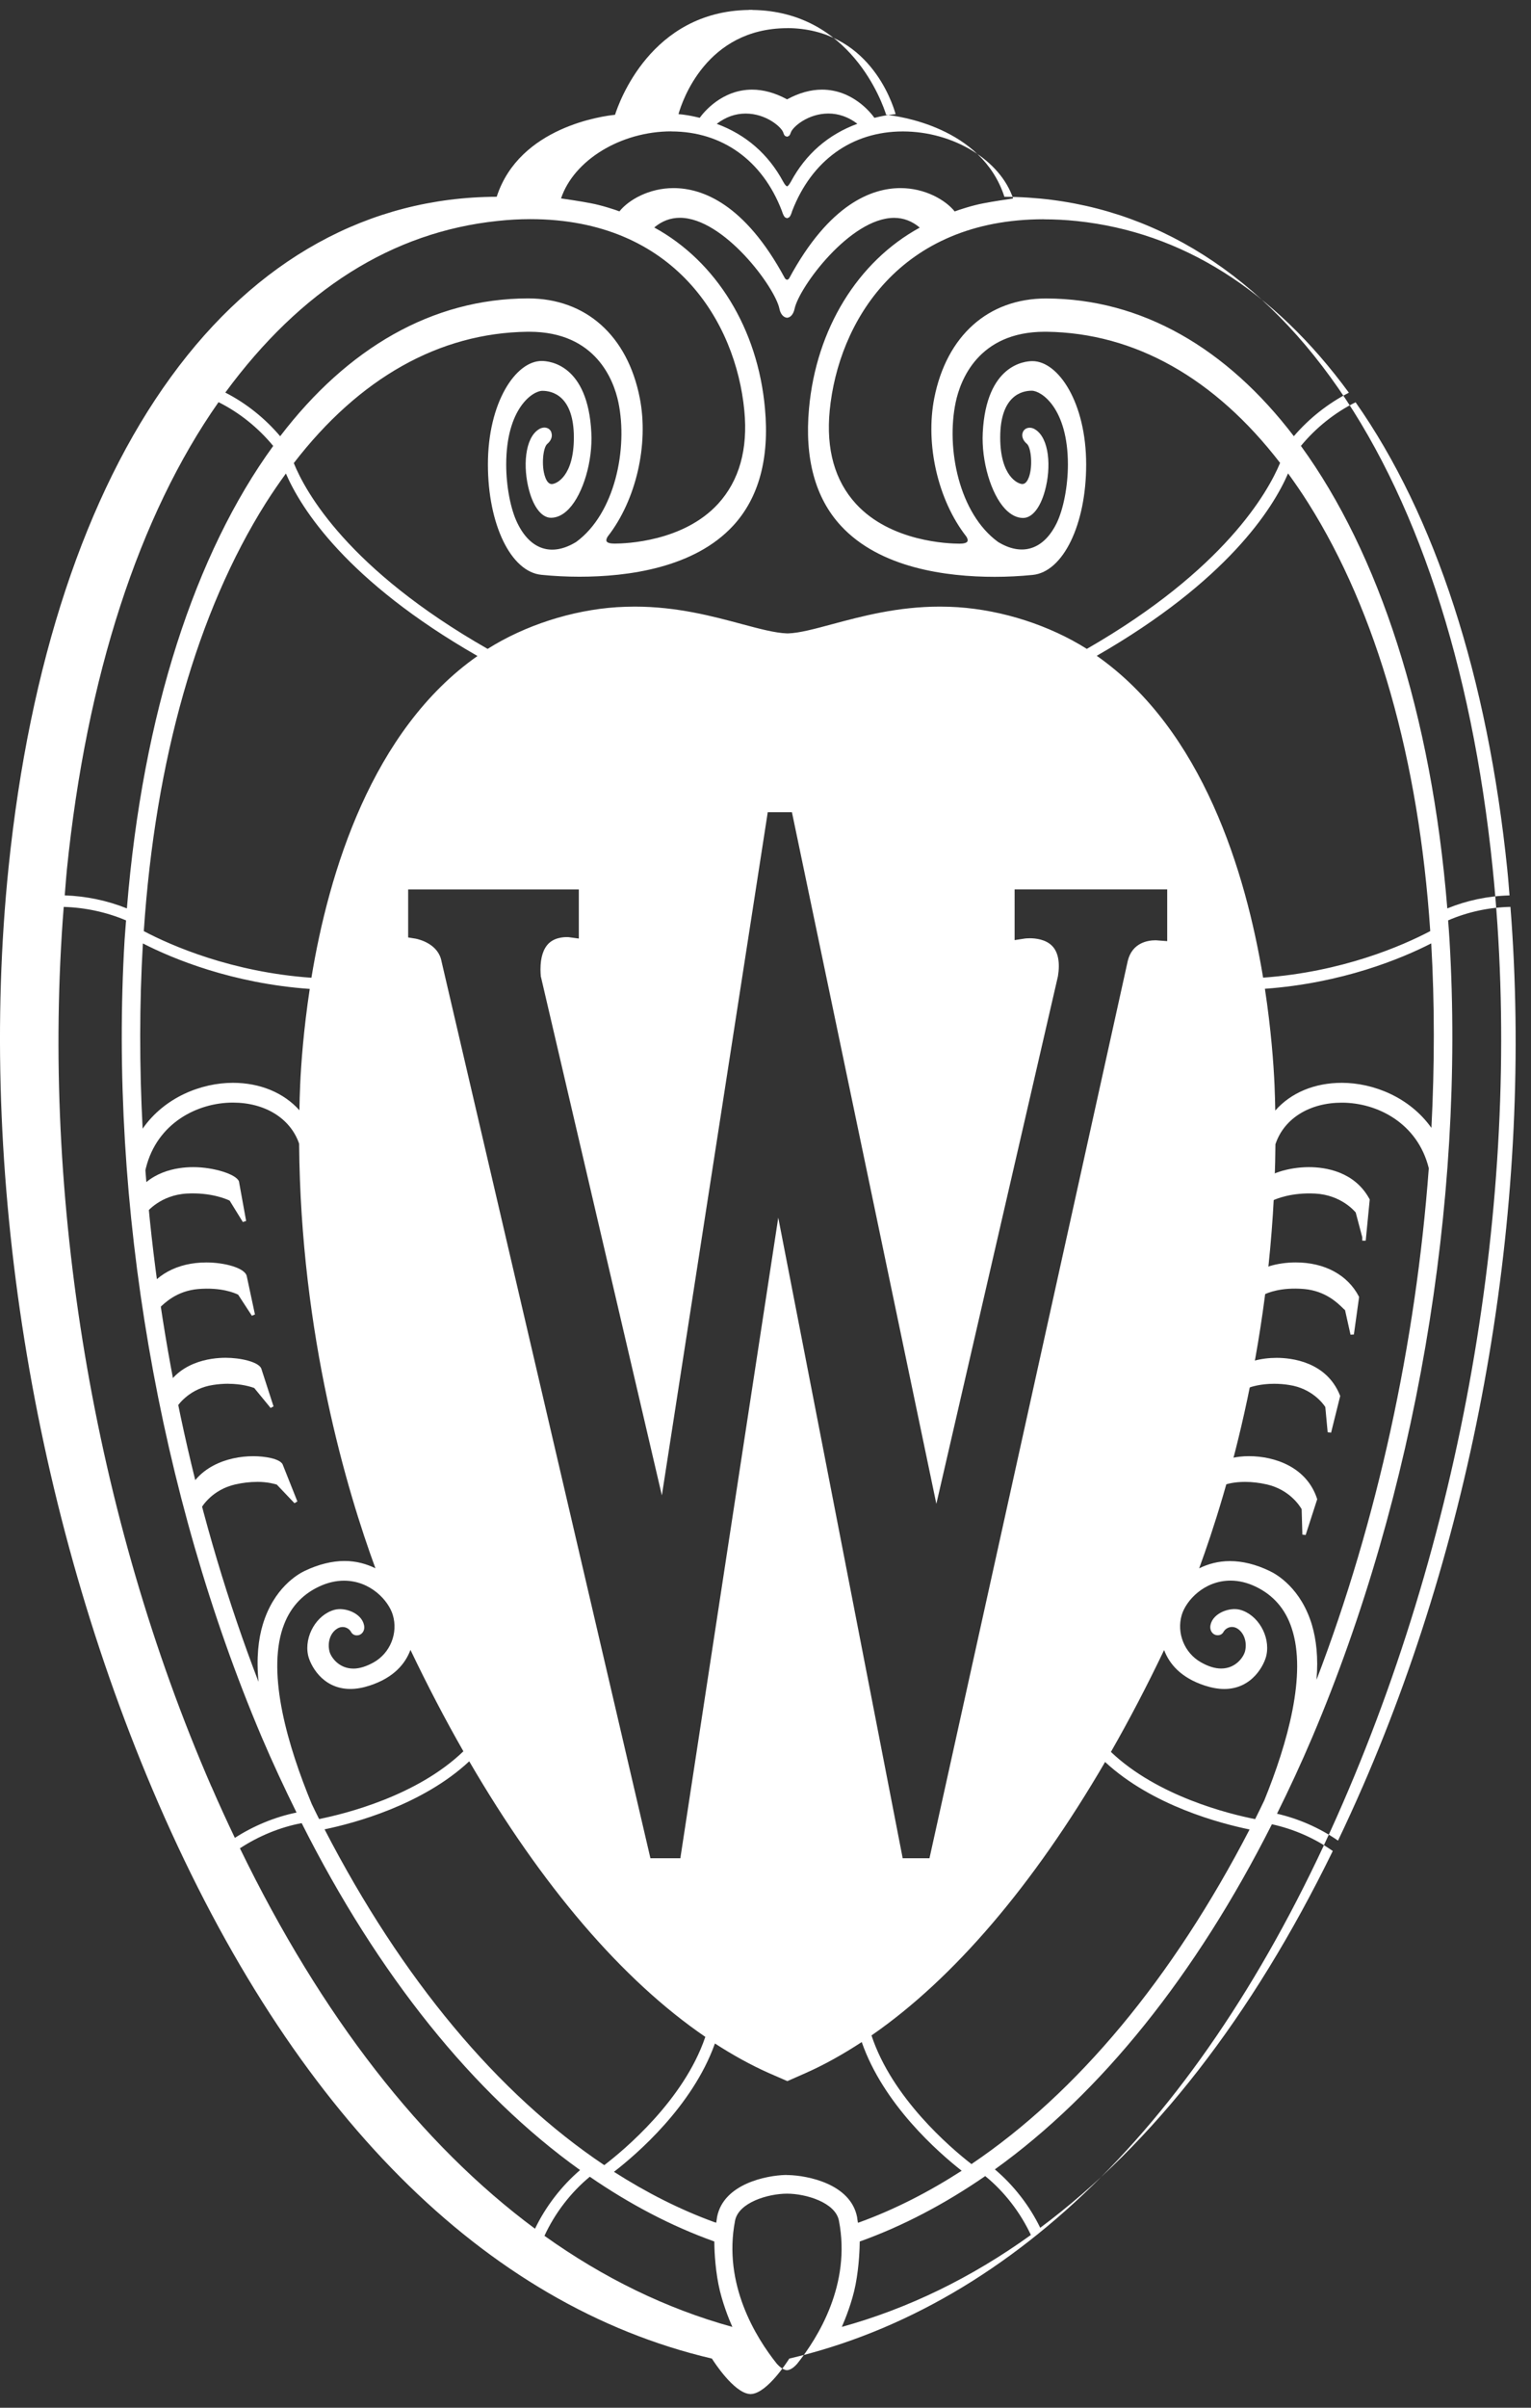 <svg width="42" height="66" viewBox="0 0 42 66" xmlns="http://www.w3.org/2000/svg"><rect x="0" y="0" width="42" height="66" fill="#333333" stroke="none"/><title>bw_logo</title><desc>Created with Sketch.</desc><g fill="#fff"><path d="M34.224 38.053l.01-.006c.092-.032.344-.115.717-.115.138 0 .277.01.416.033.627.094.935.518.99.603l.065.693.094.01.25-1.006-.006-.014c-.372-.93-1.34-1.03-1.74-1.03-.414 0-.893.11-.982.304l-.327 1.02.08.045.434-.537"/><path d="M35.708 41.367l.02.7.09.01.317-.98-.004-.014c-.28-.86-1.148-1.167-1.868-1.167-.337 0-.72.074-.813.238l-.393.993.077.05.47-.5.012-.002c.07-.023.255-.074.542-.074.19 0 .393.024.597.07.624.145.903.59.953.677"/><path d="M34.894 32.916l.014-.005c.106-.05.522-.227 1.173-.193.706.038 1.075.477 1.11.518l.18.677v.096h.095l.11-1.13-.006-.01c-.41-.76-1.217-.876-1.663-.876-.568 0-1.178.198-1.26.416l-.19 1.05.088.032.35-.574"/><path d="M34.662 35.497l.012-.008c.09-.046.462-.21 1.102-.155.58.052.913.377 1.066.527.02.02.033.033.044.04l.013.013.15.672.092-.005.143-1.026-.005-.014c-.308-.594-.94-.936-1.735-.936-.493 0-1.056.15-1.11.376l-.223 1.042.09.035.36-.563"/><path d="M6.256 37.932c.375 0 .627.083.718.115l.45.548.08-.043-.338-1.043c-.083-.18-.572-.29-.976-.29-.398 0-1.367.1-1.74 1.024l-.006.013.25 1.007.093-.007.058-.68.006-.01c.058-.084.366-.508.994-.602.137-.022.28-.033.412-.033"/><path d="M7.053 40.62c.294 0 .488.06.54.075l.485.51.08-.048-.406-1.02c-.084-.152-.477-.22-.805-.22-.72 0-1.586.305-1.868 1.16l-.006.014.313.982.093-.013.016-.68.008-.013c.045-.086.325-.532.95-.676.204-.046.406-.07.6-.07"/><path d="M5.13 32.717c.643-.033 1.066.144 1.17.194l.362.587.09-.03-.197-1.085c-.075-.196-.696-.39-1.253-.39-.444 0-1.252.113-1.66.867l-.007.01.11 1.046.093.006.177-.678c.015-.02.387-.488 1.115-.527"/><path d="M6.534 35.49l.375.576.085-.034-.225-1.052c-.05-.225-.612-.374-1.108-.374-.79 0-1.423.34-1.73.93l-.007.012.14 1.035.094.01.15-.678.013-.013c.012-.007.023-.02.044-.04.157-.153.488-.475 1.068-.527.64-.054 1.012.11 1.1.154"/><path d="M40.946 23.775c-.572-5.578-2.11-10.225-4.45-13.44-2.344-3.223-5.434-4.93-8.942-4.94-.62-1.924-2.938-2.217-3.244-2.248-.1-.32-.975-2.838-3.668-2.874V.27h-.1v.003c-2.694.036-3.568 2.554-3.67 2.874-.306.03-2.624.324-3.246 2.247-3.506.01-6.597 1.718-8.938 4.94C2.346 13.55.808 18.198.235 23.775-.62 32.098.88 41.45 4.347 49.435c3.69 8.49 8.94 13.755 15.183 15.218.082.13.59.902 1.01.968l.05.005h.004l.048-.005c.42-.066.927-.837 1.01-.968 6.244-1.463 11.497-6.727 15.184-15.22 3.468-7.982 4.967-17.335 4.11-25.657zm.405.08c.025.228.04.46.06.69-.59.014-1.17.137-1.707.356-.433-5.346-1.88-9.74-4.016-12.678.41-.497.93-.913 1.5-1.196 2.184 3.105 3.624 7.53 4.164 12.83zm-5.354 20.707c-.3-1.022-.972-1.408-1.17-1.5-.374-.18-.74-.27-1.088-.27-.322 0-.6.08-.842.198.772-2.103 2.05-6.37 2.092-11.625l.008-.022c.24-.69.936-1.117 1.814-1.117.967 0 2.077.556 2.385 1.796v.004c-.357 4.8-1.41 9.66-3.08 14.02.052-.62-.01-1.108-.12-1.484zM21.588 59.62h-.047c-.498.012-1.692.234-1.87 1.153l-.007.053-.016.102-.055-.017c-.94-.342-1.857-.807-2.75-1.378.617-.477 2.15-1.79 2.767-3.51l.002-.008c.49.317.984.59 1.478.81l.51.222.508-.224c.513-.228 1.024-.514 1.532-.847.594 1.706 2.095 3.02 2.742 3.528-.906.584-1.837 1.06-2.792 1.408l-.054.018-.017-.105-.006-.05c-.18-.92-1.373-1.14-1.88-1.153h-.046zM7.095 46.11c-1.678-4.362-2.743-9.224-3.106-14.03l.013-.06c.308-1.24 1.42-1.796 2.385-1.796.88 0 1.574.428 1.816 1.117l.003.014c.04 5.26 1.32 9.53 2.093 11.634-.243-.118-.523-.2-.846-.2-.347 0-.717.093-1.09.27-.196.092-.856.475-1.155 1.476-.118.39-.18.91-.115 1.576zm8.03-34.26c-.045-.126-.196-.17-.335-.087-.398.237-.45 1.046-.272 1.69.127.464.352.74.597.74.172 0 .34-.084.492-.245.392-.412.657-1.313.615-2.093-.095-1.866-1.15-1.96-1.363-1.96-.713 0-1.474 1.14-1.474 2.834 0 1.646.63 2.948 1.47 3.028.333.034.694.052 1.04.052 1.335 0 3.15-.243 4.217-1.398.705-.763 1-1.848.873-3.218-.196-2.177-1.33-4.025-3.037-4.957.208-.176.445-.266.703-.266 1.2 0 2.614 1.904 2.732 2.497.024.118.084.2.156.23l.052.014.05-.012c.073-.03.13-.113.156-.23.12-.594 1.53-2.497 2.732-2.497.258 0 .494.09.703.267-1.705.932-2.84 2.78-3.038 4.957-.125 1.37.17 2.455.876 3.218 1.067 1.155 2.883 1.398 4.217 1.398.35 0 .7-.018 1.04-.052.838-.08 1.47-1.382 1.47-3.027 0-1.694-.762-2.834-1.475-2.834-.21 0-1.266.095-1.362 1.96-.04.78.225 1.682.616 2.094.153.16.32.245.49.245.248 0 .47-.276.598-.74.18-.644.125-1.453-.272-1.69-.138-.084-.29-.04-.335.087-.03.08-.014.204.113.31.116.098.167.605.057.913-.033.087-.087.19-.18.19-.126 0-.608-.217-.608-1.276 0-1.155.603-1.282.865-1.282.263 0 .992.48.992 2.023 0 .594-.123 1.227-.31 1.61-.36.73-.954.912-1.607.512-1.07-.78-1.43-2.563-1.16-3.834.123-.58.607-1.927 2.442-1.927h.05c2.418.032 4.613 1.268 6.406 3.595-.332.8-1.523 2.928-5.302 5.098-1.02-.644-2.307-1.06-3.54-1.143-.16-.01-.326-.016-.49-.016-1.162 0-2.147.266-2.94.478-.492.133-.918.247-1.22.256h-.036c-.32-.01-.745-.123-1.242-.256-.79-.212-1.774-.478-2.938-.478-.164 0-.33.007-.49.016-1.232.082-2.523.5-3.542 1.143-3.823-2.18-4.995-4.296-5.317-5.093 1.795-2.33 3.99-3.568 6.412-3.6h.048c1.837 0 2.32 1.348 2.443 1.928.268 1.27-.092 3.055-1.156 3.833-.664.408-1.254.22-1.61-.51-.19-.383-.31-1.016-.31-1.61 0-1.542.727-2.022.993-2.022.26 0 .863.127.863 1.28 0 1.06-.478 1.276-.608 1.276-.09 0-.148-.102-.178-.19-.113-.307-.06-.814.056-.91.128-.108.143-.232.112-.312zm-.286 14.924s2.688 11.523 3.318 14.217l2.894-18.656.01-.072h.664l.014.068 3.948 18.892 3.336-14.464c.06-.374.006-.662-.16-.83-.177-.182-.46-.21-.614-.21-.076 0-.127.007-.135.008l-.28.043V24.38h4.186v1.418l-.27-.02c-.008-.003-.025-.003-.054-.003-.187 0-.634.054-.758.565l-5.44 24.598h-.735l-.013-.07-3.4-17.49c-.42 2.733-2.65 17.326-2.675 17.487l-.01.073h-.822l-.015-.065c-.233-1.002-5.715-24.51-5.715-24.517-.086-.48-.607-.605-.71-.626l-.206-.033v-1.316h4.682v1.346l-.28-.038c-.027 0-.335-.027-.542.167-.153.148-.23.39-.23.715 0 .064.004.133.01.208zm15.247-8.797c3.58-2.055 4.83-4.03 5.25-5 .188.26.374.528.553.813 1.882 2.982 3.034 7.038 3.347 11.733-.76.4-2.41 1.12-4.585 1.276-.475-2.884-1.656-6.787-4.565-8.823zm-16.987.005c-2.903 2.037-4.082 5.94-4.556 8.82-2.178-.153-3.835-.876-4.598-1.278.314-4.696 1.466-8.752 3.346-11.734.18-.284.364-.55.552-.81.42.97 1.67 2.947 5.256 5.002zM8.497 27.11c-.17 1.12-.238 2.064-.263 2.634-.01.232-.017.463-.02.69-.43-.48-1.078-.752-1.825-.752-.872 0-1.88.4-2.476 1.257-.09-1.715-.09-3.416.007-5.078.825.423 2.456 1.097 4.577 1.247zm-.74 17.518c.175-.527.51-.91.995-1.137.227-.107.457-.162.684-.162.732 0 1.224.55 1.34.94.15.497-.072 1.046-.526 1.3-.198.11-.386.17-.554.17-.407 0-.62-.32-.658-.472-.06-.25.023-.504.207-.62.144-.094.316-.042.39.095.062.11.226.115.307.014.047-.056.062-.132.043-.215-.07-.324-.523-.49-.807-.414-.49.13-.837.722-.727 1.243.05.24.37.927 1.162.927.166 0 .343-.032.53-.093.662-.217.976-.598 1.117-.978.468.978.952 1.906 1.452 2.78-1.27 1.224-3.24 1.713-3.958 1.857-.07-.136-.136-.278-.204-.417-.65-1.574-1.226-3.523-.794-4.818zm5.114 3.65c1.99 3.417 4.2 6 6.478 7.556l-.007.02c-.59 1.72-2.22 3.08-2.765 3.496-2.922-1.955-5.55-5.1-7.673-9.205.797-.164 2.684-.665 3.97-1.866zm11.037 7.516c2.252-1.557 4.44-4.118 6.408-7.495 1.3 1.203 3.182 1.69 3.964 1.85-2.115 4.082-4.726 7.215-7.63 9.172-.59-.457-2.18-1.82-2.743-3.528zm6.567-7.77c.503-.878.99-1.81 1.46-2.793.144.38.458.758 1.117.974.187.06.366.093.532.093.785 0 1.11-.688 1.158-.928.11-.522-.237-1.114-.726-1.244-.284-.076-.738.09-.807.413-.018.082-.002.158.044.214.08.1.245.097.307-.013.076-.136.247-.188.39-.095.18.117.267.372.205.62-.04.154-.25.472-.656.472-.17 0-.355-.058-.552-.17-.453-.253-.676-.802-.528-1.3.117-.39.61-.94 1.34-.94.227 0 .458.056.685.164.482.23.817.61.99 1.138.424 1.266-.116 3.16-.748 4.716-.084.174-.167.35-.254.52-.705-.138-2.674-.622-3.954-1.84zm6.336-18.342c-.748 0-1.395.27-1.827.76-.004-.23-.01-.463-.02-.698-.025-.57-.093-1.518-.264-2.64 2.12-.153 3.743-.824 4.563-1.244.095 1.655.093 3.35.005 5.057-.6-.843-1.597-1.235-2.458-1.235zm-8.174-23.67c.292 0 .596.015.902.047 2.88.302 5.396 1.886 7.465 4.706-.568.29-1.09.702-1.51 1.192-1.84-2.41-4.173-3.772-6.8-3.775-1.582 0-2.726 1.02-3.064 2.73-.25 1.274.1 2.796.875 3.79.015.02.057.093.035.137-.02.042-.096.064-.213.064-.308 0-1.892-.053-2.844-1.09-.582-.635-.824-1.495-.722-2.557.236-2.422 1.914-5.246 5.876-5.246zM21.592.77C23.81.78 24.47 2.777 24.57 3.13c-.055.004-.143.012-.246.03-.125.02-.273.055-.336.07-.103-.143-.602-.773-1.44-.773-.305 0-.624.088-.944.26l-.012.007-.012-.007c-.32-.172-.64-.26-.948-.26-.832 0-1.334.63-1.436.772-.065-.015-.212-.05-.338-.07-.102-.018-.19-.026-.245-.03.1-.356.762-2.35 2.98-2.357zm1.928 2.623c-.802.296-1.417.83-1.825 1.59-.048.087-.084.12-.103.126-.02-.006-.058-.038-.104-.124-.407-.756-1.02-1.293-1.825-1.59.243-.187.51-.282.793-.282.56 0 .984.37 1.033.523.01.034.023.07.05.092l.052.02.05-.02c.03-.024.04-.06.053-.093.047-.153.47-.523 1.032-.523.28 0 .55.095.793.28zm-5.104.21c1.395 0 2.502.794 3.032 2.175.028.087.055.154.093.183l.048.02h.006l.048-.02c.04-.03.064-.095.09-.18.535-1.384 1.64-2.178 3.035-2.178 1.386 0 2.674.787 3.025 1.838-.145.02-.537.078-.82.133-.306.057-.672.18-.783.222-.25-.313-.812-.64-1.486-.64-.784 0-1.95.43-3.05 2.465-.007.014-.022.036-.054.046l-.008.002-.01-.003c-.032-.01-.046-.033-.056-.05-1.098-2.033-2.263-2.46-3.05-2.46-.672 0-1.233.325-1.483.638-.11-.042-.478-.165-.782-.222-.283-.055-.676-.113-.82-.133.352-1.05 1.64-1.838 3.026-1.838zm-4.77 2.454c.304-.033.608-.05.9-.05 3.962 0 5.64 2.825 5.873 5.247.103 1.062-.14 1.922-.72 2.557-.952 1.037-2.534 1.09-2.842 1.09-.12 0-.195-.022-.217-.064-.02-.044.02-.116.037-.137.773-.994 1.125-2.516.874-3.79-.335-1.71-1.48-2.73-3.062-2.73-2.63.003-4.96 1.365-6.803 3.778-.418-.493-.936-.907-1.505-1.197 2.073-2.82 4.583-4.402 7.466-4.704zM1.833 23.854c.538-5.3 1.98-9.724 4.162-12.83.57.284 1.088.7 1.5 1.2-2.138 2.94-3.58 7.33-4.014 12.677-.533-.215-1.123-.338-1.705-.357.02-.23.034-.46.058-.69zM5.8 48.975c-3.225-7.41-4.682-16.136-4.052-24.115.588.016 1.182.145 1.71.37-.014.176-.028.352-.04.53-.43 7.24.94 15.21 3.763 21.86.304.713.624 1.397.954 2.065-.59.12-1.176.362-1.692.694-.22-.46-.434-.927-.642-1.406zm.782 1.69c.515-.337 1.104-.58 1.694-.69 2.1 4.172 4.714 7.418 7.637 9.51-.512.44-.943.998-1.236 1.608-3.122-2.313-5.86-5.826-8.095-10.428zm8.354 10.623c.284-.617.72-1.188 1.244-1.62 1.1.756 2.24 1.355 3.416 1.775 0 .137.01.654.115 1.182.094.474.29.96.38 1.16-1.81-.5-3.533-1.34-5.154-2.497zm6.933 3.506c-.044.05-.156.17-.278.177-.123-.006-.233-.127-.28-.176-.573-.718-1.484-2.18-1.146-3.923.097-.5.908-.74 1.426-.74.516 0 1.327.24 1.423.74.34 1.743-.574 3.206-1.146 3.924zm1.225-1.01c.087-.198.286-.685.377-1.16.102-.527.113-1.044.114-1.18 1.184-.424 2.334-1.03 3.443-1.794.526.428.964.998 1.252 1.614-1.63 1.172-3.365 2.017-5.187 2.52zm5.443-2.716c-.296-.61-.73-1.166-1.245-1.602 2.907-2.087 5.505-5.315 7.6-9.46.595.13 1.17.38 1.67.733-2.222 4.547-4.934 8.027-8.025 10.328zm8.845-12.094c-.22.504-.445.998-.676 1.48-.504-.347-1.077-.6-1.674-.737.336-.677.66-1.373.968-2.098 2.825-6.65 4.196-14.62 3.764-21.86-.01-.18-.025-.354-.038-.53.537-.232 1.12-.357 1.71-.37.628 7.98-.827 16.706-4.053 24.114z"/></g></svg>